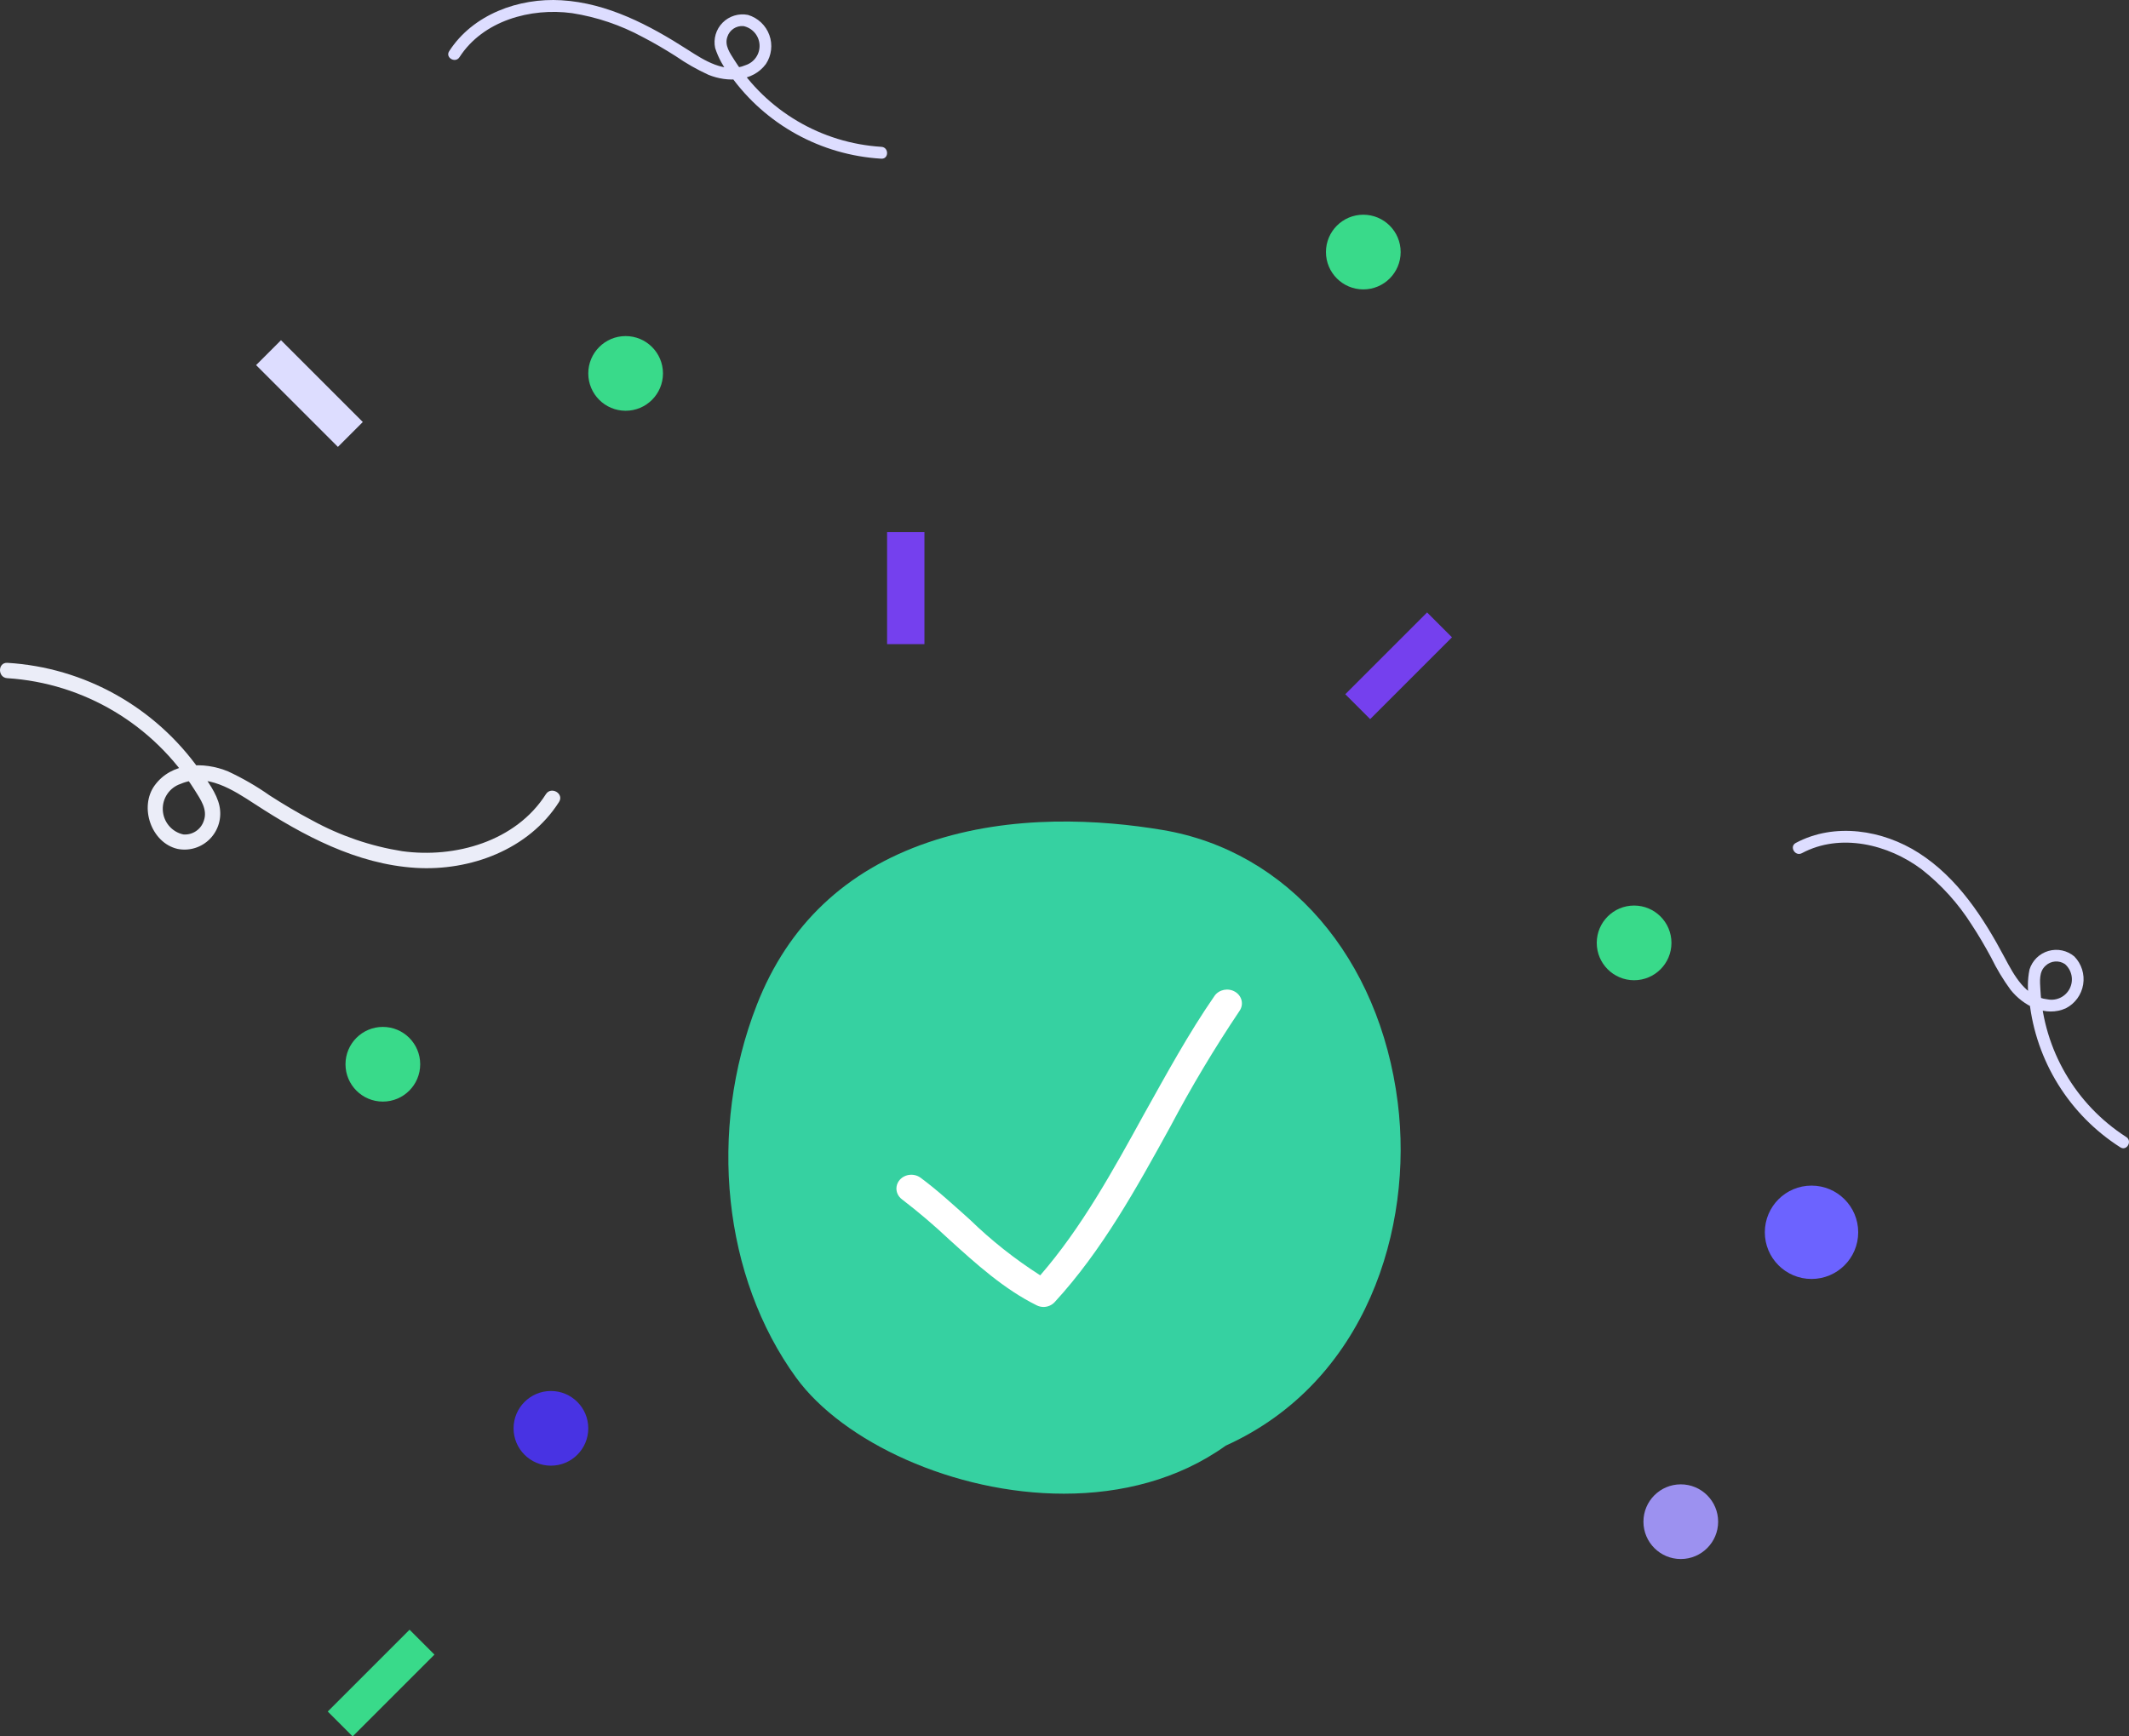 <?xml version="1.0" encoding="UTF-8"?>
<svg height="186px" version="1.1" viewBox="0 0 228 186" width="228px" xmlns="http://www.w3.org/2000/svg">
    <rect x="0" y="0" width="228" height="186" fill="#333333" stroke="none"/>
    <title>Group 9</title>
    <g fill="none" fill-rule="evenodd" id="Prototype-DE" stroke="none" stroke-width="1">
        <g fill-rule="nonzero" id="Confirmation_enligne" transform="translate(-599, -79)">
            <g id="Group-9" transform="translate(599, 79)">
                <g id="undraw_Celebrating_rtuv">
                    <circle cx="194" cy="132" fill="#6C63FF" id="Oval" r="5"></circle>
                    <circle cx="67" cy="40" fill="#39DA8A" id="Oval" r="4"></circle>
                    <circle cx="41" cy="114" fill="#39DA8A" id="Oval" r="4"></circle>
                    <circle cx="175" cy="101" fill="#39DA8A" id="Oval" r="4"></circle>
                    <circle cx="59" cy="153" fill="#4833E3" id="Oval" r="4"></circle>
                    <circle cx="180" cy="163" fill="#9C91F0" id="Oval" r="4"></circle>
                    <circle cx="146" cy="27" fill="#39DA8A" id="Oval" r="4"></circle>
                    <path d="M0.786,72.646 C8.994,73.168 16.457,77.627 20.854,84.637 C21.462,85.617 22.255,86.693 21.834,87.899 C21.533,88.851 20.619,89.467 19.631,89.383 C18.402,89.116 17.502,88.052 17.435,86.786 C17.368,85.52 18.15,84.365 19.344,83.967 C22.15,82.759 24.981,84.625 27.268,86.115 C32.476,89.508 38.206,92.577 44.517,92.964 C50.357,93.322 56.619,91.012 59.868,85.904 C60.436,85.01 59.025,84.185 58.459,85.074 C55.238,90.14 48.726,91.959 43.063,91.176 C39.689,90.639 36.431,89.523 33.43,87.877 C31.873,87.062 30.364,86.159 28.885,85.21 C27.478,84.219 25.986,83.357 24.427,82.632 C21.828,81.555 18.387,81.64 16.572,84.119 C14.878,86.432 16.187,90.284 19.02,90.934 C20.282,91.185 21.585,90.78 22.488,89.855 C23.391,88.93 23.773,87.61 23.504,86.34 C23.222,84.978 22.205,83.645 21.417,82.532 C16.627,75.734 9.04,71.494 0.786,71.001 C-0.263,70.949 -0.261,72.594 0.786,72.646 L0.786,72.646 Z"
                          fill="#EBEDF8" id="Path"></path>
                    <path d="M227.696,121.787 C222.281,118.306 218.866,112.443 218.511,106.021 C218.466,105.126 218.331,104.095 219.075,103.438 C219.642,102.909 220.499,102.84 221.143,103.273 C221.882,103.922 222.095,104.986 221.662,105.869 C221.229,106.752 220.257,107.236 219.29,107.05 C216.915,106.798 215.685,104.455 214.685,102.576 C212.408,98.293 209.652,94.031 205.483,91.364 C201.626,88.896 196.47,88.073 192.317,90.293 C191.591,90.681 192.243,91.778 192.966,91.392 C197.085,89.19 202.226,90.44 205.801,93.128 C207.905,94.778 209.71,96.775 211.139,99.034 C211.895,100.179 212.585,101.365 213.237,102.572 C213.825,103.779 214.518,104.931 215.31,106.016 C216.679,107.735 219.064,108.99 221.243,108.003 C222.228,107.494 222.913,106.55 223.091,105.457 C223.27,104.364 222.92,103.251 222.148,102.456 C221.379,101.805 220.335,101.583 219.368,101.865 C218.401,102.147 217.64,102.896 217.344,103.857 C217.119,104.97 217.115,106.116 217.33,107.231 C218.033,113.659 221.617,119.422 227.073,122.901 C227.771,123.336 228.391,122.221 227.696,121.787 L227.696,121.787 Z"
                          fill="#DDDDFF" id="Path"></path>
                    <path d="M94.384,15.728 C87.955,15.325 82.109,11.879 78.664,6.462 C78.188,5.705 77.567,4.873 77.896,3.942 C78.133,3.206 78.849,2.73 79.622,2.795 C80.585,3.001 81.29,3.823 81.342,4.802 C81.395,5.78 80.783,6.673 79.848,6.98 C77.649,7.913 75.431,6.471 73.64,5.32 C69.56,2.698 65.072,0.327 60.128,0.028 C55.554,-0.249 50.648,1.536 48.104,5.483 C47.659,6.174 48.764,6.812 49.207,6.125 C51.73,2.21 56.831,0.804 61.267,1.409 C63.91,1.824 66.463,2.686 68.813,3.959 C70.033,4.588 71.215,5.286 72.373,6.02 C73.476,6.785 74.644,7.451 75.865,8.011 C77.901,8.843 80.597,8.778 82.019,6.862 C82.63,5.942 82.768,4.787 82.39,3.75 C82.013,2.712 81.163,1.913 80.101,1.596 C79.112,1.402 78.091,1.716 77.384,2.43 C76.677,3.145 76.378,4.165 76.588,5.146 C76.936,6.223 77.491,7.223 78.223,8.089 C81.976,13.342 87.919,16.619 94.385,16.999 C95.206,17.04 95.204,15.768 94.385,15.728 L94.384,15.728 Z"
                          fill="#DDDDFF" id="Path"></path>
                    <rect fill="#7540EE" height="12" id="Rectangle" width="4" x="95" y="57"></rect>
                    <polygon fill="#DDDDFF" id="Rectangle"
                             points="31.255 35.959 35.026 35.959 35.026 48.35 31.255 48.35"
                             transform="translate(33.14, 42.155) rotate(135) translate(-33.14, -42.155) "></polygon>
                    <polygon fill="#7540EE" id="Rectangle"
                             points="147.899 65.12 151.67 65.12 151.67 77.511 147.899 77.511"
                             transform="translate(149.784, 71.316) rotate(-135) translate(-149.784, -71.316) "></polygon>
                    <polygon fill="#39DA8A" id="Rectangle"
                             points="38.929 174.09 42.7 174.09 42.7 186.481 38.929 186.481"
                             transform="translate(40.814, 180.286) rotate(-135) translate(-40.814, -180.286) "></polygon>
                </g>
                <g id="Hands---Checkmark" transform="translate(78, 88)">
                    <path d="M71.69,30.112 C69.744,14.602 59.895,3.138 46.475,0.901 C39.996,-0.184 30.386,-0.832 21.394,2.234 C12.552,5.247 6.379,11.107 3.046,19.649 C-2.218,33.132 -0.562,48.8 7.259,59.571 C12.261,66.449 24.16,72 35.933,72 C42.076,72 48.19,70.493 53.267,66.855 C68.335,60.038 73.375,43.527 71.69,30.112 Z"
                          fill="#36D1A1" id="Path"></path>
                    <path d="M33.767,52 C33.505,51.999 33.248,51.938 33.018,51.822 C29.528,50.098 26.532,47.383 23.632,44.756 C22.036,43.252 20.358,41.824 18.605,40.479 C18.158,40.15 17.934,39.624 18.017,39.1 C18.101,38.576 18.479,38.133 19.009,37.939 C19.54,37.744 20.142,37.826 20.588,38.156 C22.397,39.495 24.158,41.115 25.863,42.64 C28.148,44.865 30.674,46.866 33.4,48.611 C37.83,43.513 41.216,37.349 44.499,31.378 C46.889,27.108 49.28,22.698 52.076,18.665 C52.557,17.988 53.537,17.797 54.271,18.237 C55.005,18.677 55.22,19.585 54.753,20.271 C52.048,24.303 49.564,28.459 47.312,32.724 C43.734,39.221 40.037,45.947 34.946,51.482 C34.65,51.803 34.221,51.992 33.767,52 Z"
                          fill="#FFFFFF" id="Path"></path>
                </g>
            </g>
        </g>
    </g>
</svg>
